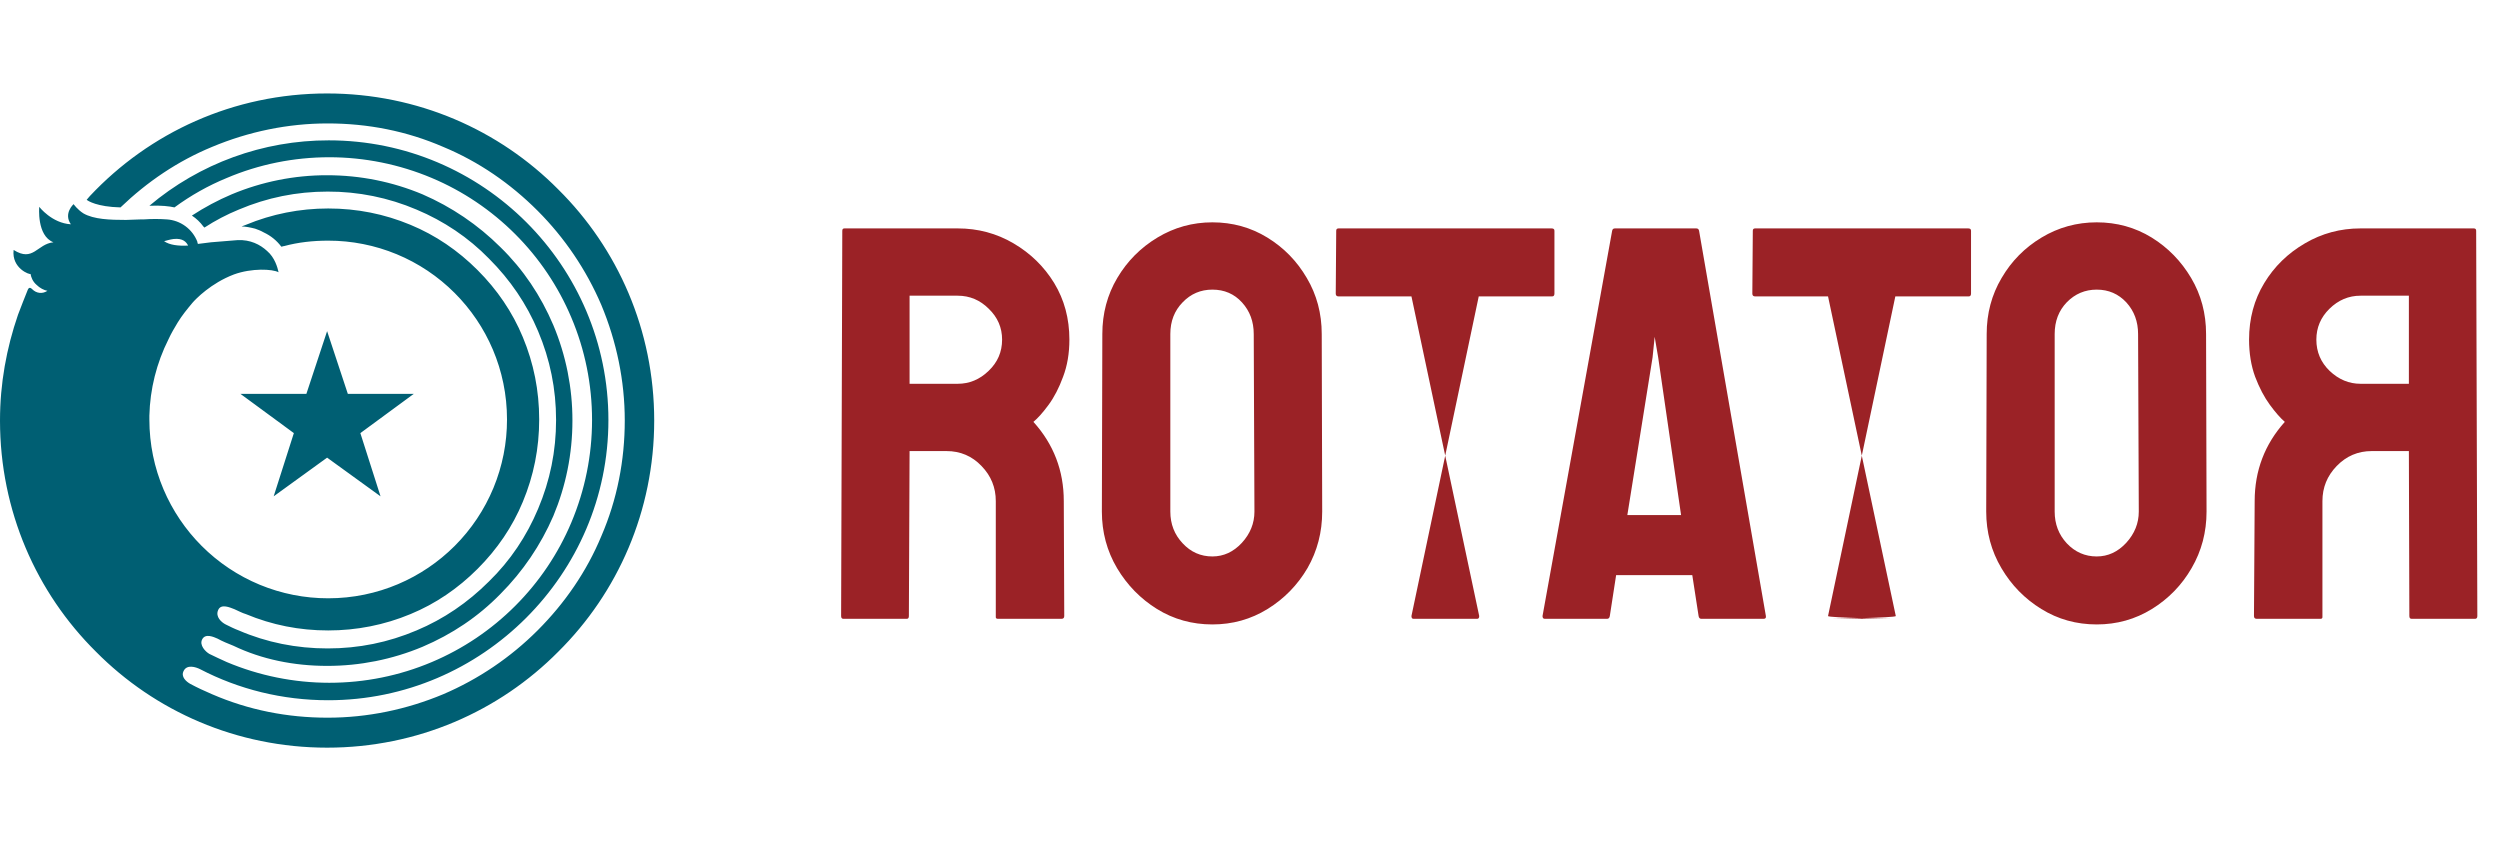 <svg width="107" height="36" viewBox="0 0 107 36" fill="none" xmlns="http://www.w3.org/2000/svg">
<path fill-rule="evenodd" clip-rule="evenodd" d="M7.42 10.23C7.84 10.183 7.98 10.37 8.05 10.51C7.63 10.533 7.257 10.487 7.023 10.323C7.117 10.3 7.257 10.253 7.42 10.23ZM14 4C17.873 4 21.373 5.563 23.893 8.107C26.437 10.627 28 14.127 28 18C28 21.873 26.437 25.373 23.893 27.893C21.373 30.437 17.873 32 14 32C10.127 32 6.627 30.437 4.107 27.893C1.563 25.373 0 21.873 0 18C0 16.413 0.28 14.897 0.77 13.473C0.91 13.1 1.05 12.75 1.19 12.4C1.213 12.353 1.26 12.26 1.377 12.377C1.563 12.563 1.82 12.587 2.03 12.447C1.89 12.423 1.703 12.33 1.563 12.19C1.4 12.05 1.33 11.863 1.307 11.723C1.283 11.77 0.49 11.49 0.583 10.697C1.423 11.233 1.587 10.44 2.287 10.37C1.563 10.09 1.68 8.853 1.68 8.853C1.68 8.853 2.217 9.553 3.033 9.6C2.707 9.133 3.15 8.737 3.15 8.737C3.15 8.737 3.313 8.97 3.57 9.133C4.013 9.39 4.713 9.413 5.39 9.413C5.6 9.413 5.833 9.39 6.043 9.39H6.16C6.486 9.367 6.814 9.367 7.14 9.39C7.426 9.409 7.701 9.508 7.933 9.678C8.164 9.847 8.343 10.079 8.447 10.347C8.447 10.347 8.447 10.393 8.47 10.44L9.03 10.37C9.403 10.347 9.8 10.3 10.173 10.277C10.71 10.253 11.13 10.463 11.433 10.743C11.76 11.023 11.877 11.443 11.923 11.653C11.667 11.513 10.78 11.467 10.01 11.747C9.03 12.12 8.377 12.797 8.237 12.96C8.003 13.24 7.793 13.497 7.607 13.8C7.467 14.033 7.327 14.267 7.21 14.523C6.7 15.538 6.421 16.654 6.393 17.79V17.953C6.393 20.077 7.257 21.99 8.633 23.367C9.344 24.078 10.188 24.642 11.117 25.027C12.046 25.411 13.041 25.608 14.047 25.607C16.17 25.607 18.083 24.743 19.46 23.367C20.171 22.656 20.735 21.812 21.12 20.883C21.504 19.954 21.701 18.959 21.7 17.953C21.7 15.83 20.837 13.917 19.46 12.54C18.75 11.829 17.906 11.264 16.977 10.88C16.048 10.496 15.052 10.299 14.047 10.3C13.393 10.3 12.763 10.37 12.157 10.533C12.11 10.533 12.087 10.557 12.04 10.557C11.845 10.296 11.588 10.088 11.293 9.95C11.13 9.857 11.037 9.833 10.92 9.787C10.733 9.74 10.523 9.693 10.337 9.693C10.407 9.67 10.453 9.647 10.523 9.623C11.643 9.157 12.833 8.923 14.047 8.923C15.283 8.923 16.45 9.157 17.57 9.623C18.643 10.067 19.6 10.72 20.44 11.56C21.28 12.4 21.933 13.357 22.377 14.43C22.843 15.55 23.077 16.717 23.077 17.953C23.077 19.19 22.843 20.357 22.377 21.477C21.933 22.55 21.28 23.507 20.44 24.347C19.6 25.187 18.643 25.84 17.57 26.283C16.45 26.75 15.26 26.983 14.047 26.983C12.81 26.983 11.643 26.75 10.523 26.283C10.36 26.237 10.197 26.143 10.033 26.073C9.847 26.003 9.45 25.817 9.333 26.12C9.217 26.4 9.473 26.633 9.66 26.727C9.847 26.82 10.033 26.913 10.22 26.983C11.41 27.497 12.693 27.753 14.023 27.753C15.353 27.753 16.613 27.497 17.827 26.983C18.993 26.493 20.02 25.793 20.93 24.883C21.84 23.997 22.54 22.947 23.03 21.78C23.543 20.567 23.8 19.307 23.8 17.977C23.8 16.647 23.543 15.387 23.03 14.173C22.54 13.007 21.84 11.98 20.93 11.07C20.043 10.16 18.993 9.46 17.827 8.97C16.624 8.458 15.33 8.196 14.023 8.2C12.693 8.2 11.433 8.457 10.22 8.97C9.707 9.18 9.217 9.437 8.75 9.74L8.703 9.693C8.569 9.51 8.403 9.351 8.213 9.227C8.753 8.873 9.323 8.569 9.917 8.317C11.21 7.776 12.598 7.498 14 7.5C15.423 7.5 16.8 7.78 18.083 8.317C19.327 8.856 20.459 9.623 21.42 10.58C22.4 11.537 23.147 12.657 23.683 13.917C24.224 15.21 24.502 16.598 24.5 18C24.5 19.423 24.22 20.8 23.683 22.083C23.145 23.328 22.377 24.459 21.42 25.42C20.463 26.4 19.343 27.147 18.083 27.683C16.79 28.224 15.402 28.502 14 28.5C12.577 28.5 11.2 28.22 9.987 27.637C9.753 27.543 9.52 27.45 9.31 27.333C9.147 27.263 8.797 27.1 8.657 27.357C8.517 27.613 8.797 27.893 8.96 27.987C9.193 28.103 9.45 28.22 9.707 28.337C11.095 28.921 12.587 29.222 14.093 29.223C15.61 29.223 17.103 28.92 18.48 28.337C19.814 27.774 21.027 26.958 22.05 25.933C23.075 24.91 23.891 23.698 24.453 22.363C25.038 20.975 25.339 19.483 25.34 17.977C25.34 16.46 25.037 14.967 24.453 13.59C23.891 12.256 23.075 11.043 22.05 10.02C21.027 8.996 19.814 8.179 18.48 7.617C17.091 7.032 15.6 6.731 14.093 6.73C12.577 6.73 11.083 7.033 9.707 7.617C8.913 7.943 8.167 8.363 7.467 8.877C7.257 8.83 6.907 8.783 6.393 8.807C8.541 6.995 11.261 6.003 14.07 6.007C20.673 6.007 26.04 11.373 26.04 17.977C26.04 21.29 24.687 24.277 22.517 26.447C20.347 28.617 17.36 29.97 14.047 29.97C12.087 29.97 10.22 29.503 8.563 28.64C8.377 28.547 8.003 28.43 7.863 28.71C7.723 28.967 7.98 29.177 8.143 29.27C8.447 29.433 8.75 29.573 9.077 29.713C10.64 30.39 12.297 30.717 14.023 30.717C15.727 30.717 17.407 30.367 18.97 29.713C20.477 29.069 21.847 28.142 23.007 26.983C24.173 25.817 25.107 24.463 25.737 22.947C26.413 21.383 26.74 19.703 26.74 18C26.74 16.297 26.39 14.617 25.737 13.053C25.092 11.546 24.166 10.176 23.007 9.017C21.84 7.85 20.487 6.917 18.97 6.287C17.407 5.61 15.75 5.283 14.023 5.283C12.32 5.283 10.64 5.633 9.077 6.287C7.607 6.893 6.3 7.78 5.157 8.877C4.153 8.853 3.757 8.597 3.71 8.55C3.757 8.503 3.803 8.433 3.85 8.387C6.393 5.68 9.987 4 14 4ZM14 14.173L14.887 16.857H17.71L15.423 18.537L16.287 21.243L14 19.587L11.713 21.243L12.577 18.537L10.29 16.857H13.113L14 14.173Z" fill="#005F73"/>
<path d="M38.81 26.486H36.1C36.033 26.486 36 26.446 36 26.366L36.05 9.876C36.05 9.809 36.08 9.776 36.14 9.776H40.99C41.857 9.776 42.653 9.989 43.38 10.416C44.107 10.843 44.687 11.409 45.12 12.116C45.553 12.829 45.77 13.636 45.77 14.536C45.77 15.123 45.68 15.653 45.5 16.126C45.327 16.599 45.12 16.999 44.88 17.326C44.64 17.653 44.423 17.896 44.23 18.056C45.097 19.016 45.53 20.146 45.53 21.446L45.55 26.366C45.55 26.446 45.51 26.486 45.43 26.486H42.72C42.653 26.486 42.62 26.463 42.62 26.416V21.446C42.62 20.866 42.417 20.366 42.01 19.946C41.603 19.519 41.103 19.306 40.51 19.306H38.93L38.9 26.366C38.9 26.446 38.87 26.486 38.81 26.486ZM38.93 12.656V16.426H40.99C41.49 16.426 41.93 16.243 42.31 15.876C42.697 15.509 42.89 15.063 42.89 14.536C42.89 14.023 42.7 13.583 42.32 13.216C41.947 12.843 41.503 12.656 40.99 12.656H38.93ZM51.89 26.726C51.023 26.726 50.233 26.506 49.52 26.066C48.813 25.626 48.243 25.043 47.81 24.316C47.377 23.583 47.16 22.776 47.16 21.896L47.18 14.296C47.18 13.416 47.393 12.616 47.82 11.896C48.247 11.176 48.82 10.599 49.54 10.166C50.26 9.733 51.043 9.516 51.89 9.516C52.75 9.516 53.533 9.733 54.24 10.166C54.947 10.599 55.51 11.176 55.93 11.896C56.357 12.616 56.57 13.416 56.57 14.296L56.59 21.896C56.59 22.776 56.38 23.583 55.96 24.316C55.533 25.043 54.963 25.626 54.25 26.066C53.537 26.506 52.75 26.726 51.89 26.726ZM51.89 23.816C52.37 23.816 52.79 23.623 53.15 23.236C53.51 22.843 53.69 22.396 53.69 21.896L53.66 14.296C53.66 13.763 53.493 13.313 53.16 12.946C52.827 12.579 52.403 12.396 51.89 12.396C51.39 12.396 50.967 12.576 50.62 12.936C50.267 13.296 50.09 13.749 50.09 14.296V21.896C50.09 22.429 50.267 22.883 50.62 23.256C50.967 23.629 51.39 23.816 51.89 23.816ZM60.5 26.486H63.22C63.28 26.486 63.31 26.446 63.31 26.366L60.41 12.686H57.29C57.21 12.686 57.17 12.646 57.17 12.566L57.19 9.876C57.19 9.809 57.223 9.776 57.29 9.776H66.41C66.49 9.776 66.53 9.809 66.53 9.876V12.566C66.53 12.646 66.497 12.686 66.43 12.686H63.29L60.41 26.366C60.41 26.446 60.44 26.486 60.5 26.486ZM66.02 26.366L69 9.876C69.013 9.809 69.053 9.776 69.12 9.776H72.6C72.667 9.776 72.707 9.809 72.72 9.876L75.58 26.366C75.593 26.446 75.56 26.486 75.48 26.486H72.82C72.753 26.486 72.713 26.446 72.7 26.366L72.43 24.616H69.17L68.9 26.366C68.887 26.446 68.847 26.486 68.78 26.486H66.12C66.053 26.486 66.02 26.446 66.02 26.366ZM70.73 15.296L69.65 22.046H71.95L70.97 15.296L70.82 14.416L70.73 15.296ZM81.04 26.486H78.33C78.263 26.486 81.14 26.446 81.14 26.366L78.24 12.686H75.12C75.04 12.686 75 12.646 75 12.566L75.02 9.876C75.02 9.809 75.053 9.776 75.12 9.776H84.24C84.32 9.776 84.36 9.809 84.36 9.876V12.566C84.36 12.646 84.327 12.686 84.26 12.686H81.12L78.24 26.366C78.24 26.446 81.1 26.486 81.04 26.486ZM89.74 26.726C88.873 26.726 88.083 26.506 87.37 26.066C86.657 25.626 86.087 25.043 85.66 24.316C85.227 23.583 85.01 22.776 85.01 21.896L85.03 14.296C85.03 13.416 85.243 12.616 85.67 11.896C86.09 11.176 86.66 10.599 87.38 10.166C88.1 9.733 88.887 9.516 89.74 9.516C90.6 9.516 91.383 9.733 92.09 10.166C92.79 10.599 93.353 11.176 93.78 11.896C94.207 12.616 94.42 13.416 94.42 14.296L94.44 21.896C94.44 22.776 94.227 23.583 93.8 24.316C93.38 25.043 92.813 25.626 92.1 26.066C91.387 26.506 90.6 26.726 89.74 26.726ZM89.74 23.816C90.22 23.816 90.64 23.623 91 23.236C91.36 22.843 91.54 22.396 91.54 21.896L91.51 14.296C91.51 13.763 91.343 13.313 91.01 12.946C90.67 12.579 90.247 12.396 89.74 12.396C89.24 12.396 88.813 12.576 88.46 12.936C88.113 13.296 87.94 13.749 87.94 14.296V21.896C87.94 22.429 88.113 22.883 88.46 23.256C88.813 23.629 89.24 23.816 89.74 23.816ZM103.22 26.486H105.93C105.997 26.486 106.03 26.446 106.03 26.366L105.98 9.876C105.98 9.809 105.947 9.776 105.88 9.776H101.03C100.17 9.776 99.377 9.989 98.65 10.416C97.917 10.843 97.337 11.409 96.91 12.116C96.477 12.829 96.26 13.636 96.26 14.536C96.26 15.123 96.347 15.653 96.52 16.126C96.7 16.599 96.91 16.999 97.15 17.326C97.39 17.653 97.603 17.896 97.79 18.056C96.93 19.016 96.5 20.146 96.5 21.446L96.47 26.366C96.47 26.446 96.51 26.486 96.59 26.486H99.31C99.37 26.486 99.4 26.463 99.4 26.416V21.446C99.4 20.866 99.603 20.366 100.01 19.946C100.423 19.519 100.923 19.306 101.51 19.306H103.1L103.12 26.366C103.12 26.446 103.153 26.486 103.22 26.486ZM103.1 12.656V16.426H101.03C100.537 16.426 100.097 16.243 99.71 15.876C99.33 15.509 99.14 15.063 99.14 14.536C99.14 14.023 99.327 13.583 99.7 13.216C100.08 12.843 100.523 12.656 101.03 12.656H103.1Z" fill="#9B2226"/>
</svg>
